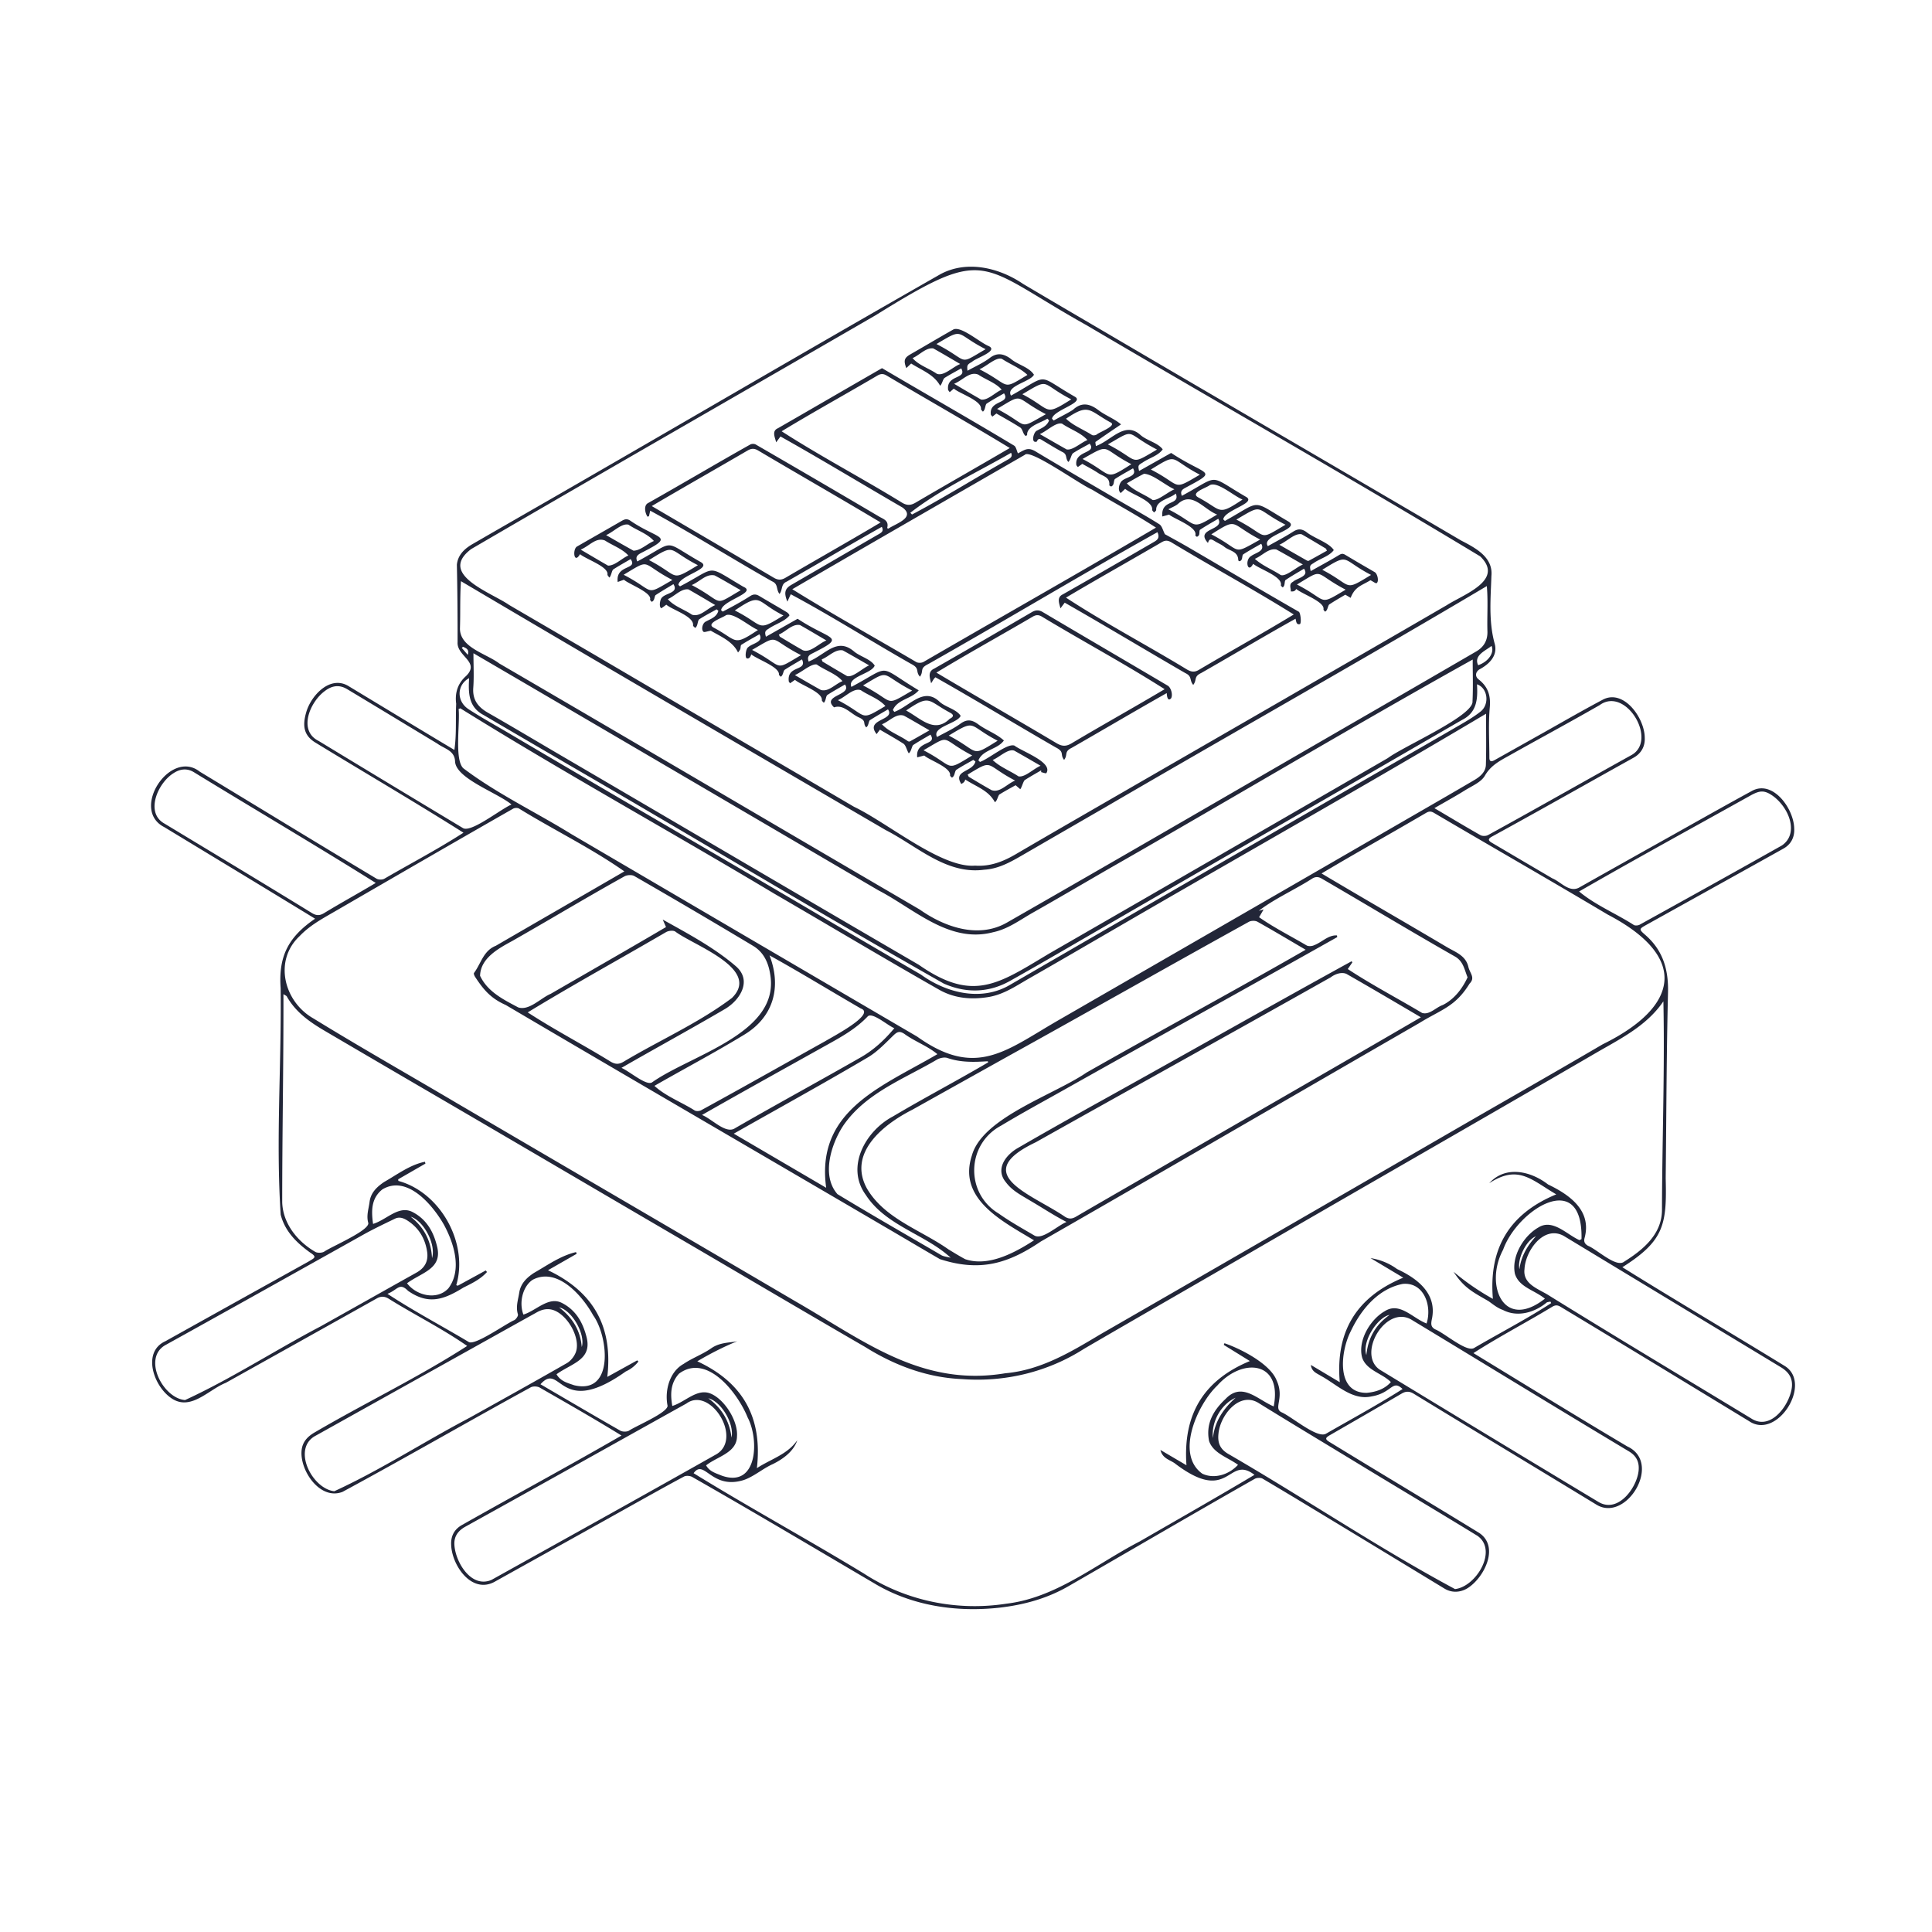 <svg xmlns="http://www.w3.org/2000/svg" width="550" height="550" fill="none" viewBox="0 0 550 550">
    <path fill="#222638" fill-rule="evenodd" d="M430.376 391.87c-3.627-2.217-7.264-4.44-10.919-6.666 4.269-2.742 8.636-5.227 13.01-7.715l.003-.002c3.152-1.794 6.308-3.589 9.431-5.483.897-.53 1.534-.497 2.383.026 15.122 9.108 30.202 18.282 45.284 27.458l.01.005 3.494 2.126 4.893 2.976c7.941 5.366 18.043-10.643 10.205-15.675-6.649-4.084-13.318-8.103-19.986-12.122l-.002-.001c-8.795-5.3-17.587-10.598-26.329-16.044 11.854-7.5 12.677-12.066 12.336-25.28a5321 5321 0 0 0 .144-15.473v-.007c.104-12.491.209-24.983.516-37.471.159-6.548-1.46-11.999-6.444-16.346-1.89-1.645-1.846-1.705.37-2.939l11.256-6.256.152-.085c9.173-5.097 18.345-10.194 27.506-15.307 2.208-1.234 3.227-3.276 3.083-5.759-.111-5.703-6.178-14.026-12.144-10.61-6.025 3.275-12.005 6.634-17.986 9.993a3864.32 3864.32 0 0 1-5.63 3.159 9353.58 9353.58 0 0 0-25.581 14.363c-1.915.935-3.609-.224-5.275-1.362-.758-.518-1.509-1.032-2.273-1.343a9567.876 9567.876 0 0 1-17.21-10.128c-1.085-.641-1.078-1.104-.003-1.712 8.626-4.718 17.207-9.526 25.787-14.334 4.862-2.724 9.724-5.448 14.594-8.156 2.22-1.241 3.302-3.264 3.172-5.721-.059-5.711-6.144-14.078-12.11-10.706-4.182 2.217-8.304 4.549-12.425 6.882l-.009.005c-1.581.895-3.162 1.789-4.746 2.677-2.257 1.265-4.513 2.532-6.769 3.799l-6.757 3.791c-.804.448-1.412.437-1.412-.708-.001-1.401-.028-2.804-.055-4.208-.066-3.391-.131-6.783.17-10.141.308-3.405-.533-5.884-3.15-7.933-1.067-.834-.982-2.002.097-2.817 2.935-1.541 5.443-4.013 4.413-7.508-1.466-5.416-1.236-10.889-1.006-16.359.039-.933.079-1.866.109-2.799.518-5.335-4.523-7.952-8.515-10.025l-.119-.062c-16.143-9.474-32.305-18.918-48.466-28.363l-.005-.002-.004-.003-.018-.01c-18.213-10.644-36.426-21.287-54.615-31.973l-4.118-2.414a3700.466 3700.466 0 0 1-17.456-10.275c-6.8-4.624-16.013-6.844-23.561-2.757-23.135 13.193-46.186 26.549-69.236 39.905a22693.045 22693.045 0 0 1-34.387 19.898c-4.575 2.643-9.156 5.275-13.737 7.907-5.273 3.03-10.547 6.06-15.812 9.106-2.283 1.319-4.177 3.072-4.462 5.881.159 7.326.215 14.701.204 22.042-.113 1.676.989 2.923 2.026 4.096 1.473 1.667 2.815 3.185.353 5.575-2.338 2.072-3.187 4.792-2.779 7.868-.071 1.567-.075 3.114-.08 4.655v.001c-.009 2.824-.017 5.627-.432 8.488-7.237-4.323-14.277-8.583-21.371-12.875l-.005-.003-.004-.003-.017-.01-.012-.007c-2.916-1.764-5.841-3.534-8.792-5.316-5.27-3.124-10.702 2.831-12.007 7.593-1.078 3.788-.674 6.53 2.702 8.568 5.047 3.081 10.1 6.118 15.148 9.153l.005.003c9.009 5.415 18.005 10.823 26.94 16.458-4.937 3.18-10.012 6.03-15.101 8.886l-.001.001a583.187 583.187 0 0 0-7.44 4.224c-.571.318-1.638.303-2.205-.023-10.904-6.529-21.769-13.129-32.633-19.73-5.89-3.578-11.78-7.156-17.676-10.723-8.37-6.637-19.977 10.802-10.09 15.794 4.517 2.742 9.02 5.471 13.519 8.198l.003.001.005.003.005.004A9668.54 9668.54 0 0 1 89.7 261.536c-7.571 5.17-10.465 10.651-9.806 19.796.103 8.283-.08 16.595-.264 24.909-.292 13.217-.584 26.437.275 39.552 1.212 4.721 4.488 7.953 8.279 10.71 1.976 1.253 1.515 1.526.122 2.35-.172.101-.358.211-.556.333l-6.848 3.807-.008.005-.006.003a28852.578 28852.578 0 0 0-33.8 18.812c-6.937 3.12-3.187 13.507 2.308 16.609 3.702 2.045 7.18-.181 10.556-2.342 1.45-.928 2.882-1.844 4.304-2.405l9.194-5.134.082-.046.02-.011c11.248-6.28 22.496-12.561 33.731-18.859 1.138-.638 2.149-.634 3.298.048 2.955 1.848 5.995 3.581 9.035 5.315h.001c4.555 2.598 9.11 5.195 13.376 8.177-8.341 5.369-17.14 10.134-25.938 14.898h-.001c-5.793 3.137-11.586 6.273-17.247 9.582-2.186 1.216-3.776 2.798-3.965 5.447-.411 5.737 5.358 14.093 11.684 11.603 9.824-5.312 19.565-10.78 29.306-16.247l.003-.002c8.068-4.528 16.135-9.057 24.25-13.497.656-.363 1.882-.318 2.549.06l1.613.924.215.124.106.061c7.209 4.133 14.188 8.134 21.36 12.55-8.898 5.14-17.871 10.119-26.846 15.099l-.002.001h-.001l-.001.001c-6.196 3.437-12.393 6.876-18.567 10.368-2.242 1.256-3.228 3.235-3.068 5.766.263 5.789 5.751 13.786 12.188 10.495 4.694-2.618 9.392-5.231 14.09-7.844a8343.857 8343.857 0 0 0 25.476-14.209l1.49-.832h.001l.001-.001h.001c4.33-2.418 8.659-4.834 13.029-7.167.582-.308 1.598-.234 2.231.055 13.332 7.592 26.567 15.395 39.795 23.193a9436.72 9436.72 0 0 0 12.17 7.168c10.688 6.418 23.387 8.267 35.657 6.904 6.866-.793 13.403-2.568 19.418-6.004 6.177-3.557 12.345-7.13 18.514-10.704l.036-.021h.001l.002-.001.001-.001c11.533-6.681 23.066-13.362 34.656-19.941.582-.33 1.675-.378 2.231-.052 5.911 3.483 11.782 7.038 17.653 10.594h.001v.001h.001l1.305.791.91.55a28192.707 28192.707 0 0 1 31.895 19.351c2.52 1.531 5.221.931 7.067-.429 4.476-3.184 8.526-11.559 2.864-15.387-7.474-4.587-14.978-9.125-22.483-13.664l-.008-.005a4422.622 4422.622 0 0 1-20.143-12.23c-1.301-.793-1.256-1.174.096-1.953l2.696-1.555.012-.007c5.924-3.418 11.848-6.835 17.751-10.288 1.216-.712 2.228-.667 3.417.059 9.712 5.931 19.447 11.828 29.182 17.725l.009.005.009.006.02.012.02.012.002.001c7.621 4.617 15.242 9.233 22.853 13.867 8.475 5.025 18.755-11.988 8.712-16.624-11.067-6.562-21.927-13.199-32.864-19.883zm11.127-21.08-.028-.055c-.034-.068-.068-.136-.104-.203-.124.034-.26.057-.395.079-.293.047-.585.095-.765.262-3.483 2.869-8.356 4.169-12.38 2.035-1.216-.404-2.315-1.211-3.394-2.003-.217-.159-.433-.318-.649-.473-.413-.24-.808-.467-1.189-.686-3.767-2.167-6.086-3.5-8.798-7.7a69.91 69.91 0 0 0 11.195 7.716c-1.219-14.43 4.695-24.232 18.036-29.75a95.625 95.625 0 0 1-3.167-1.964c-5.282-3.374-8.955-5.72-15.907-1.219 4.647-5.129 11.836-3.443 16.739.359 6.207 2.972 12.555 7.505 10.376 15.32-.256 1.093.17 1.641.982 2.134.821.323 1.94 1.088 3.157 1.921 2.602 1.78 5.652 3.867 7.189 2.582 5.299-3.321 10.636-7.704 10.728-14.549.016-7.594.139-15.184.262-22.772v-.005c.198-12.256.396-24.508.142-36.766-4.179 6.145-10.373 9.667-16.629 13.224-.727.414-1.455.828-2.181 1.247-18.018 10.483-36.08 20.89-54.143 31.298l-.008.005-.019.01-.005.003c-14.068 8.106-28.137 16.212-42.185 24.354-7.837 4.557-15.691 9.086-23.545 13.615l-.006.003-.013.008c-8.739 5.039-17.479 10.078-26.196 15.157-10.276 6.588-22.519 9.553-34.678 8.623-9.92-.389-19.229-3.88-27.596-9.12-11.406-6.603-22.772-13.273-34.139-19.942l-.001-.001-.001-.001h-.001c-4.981-2.923-9.963-5.846-14.948-8.764-11.442-6.681-22.874-13.379-34.306-20.077l-.008-.005-.013-.008-.01-.006-.01-.006c-15.123-8.86-30.246-17.721-45.392-26.542-8.316-4.858-16.628-9.724-24.936-14.6-4.313-2.531-8.382-5.344-10.913-9.861-.072-.13-.223-.215-.456-.347a7.968 7.968 0 0 1-.508-.305c.028 10.463-.071 20.819-.17 31.173v.001c-.089 9.341-.178 18.68-.174 28.095.189 6.01 4.317 11.128 9.36 14.067.62.389 1.853.355 2.531 0 .65-.448 2.026-1.149 3.64-1.971 3.875-1.974 9.122-4.647 8.978-6.193-.46-1.561-.181-3.027.099-4.5.099-.52.198-1.04.264-1.566.341-2.691 2.224-4.34 4.125-5.626a92.18 92.18 0 0 0 2.622-1.572c2.855-1.755 5.796-3.562 9.014-4.194l.068.261.001.002v.001l.068.259-3.882 2.236-1.896 1.093-1.986 1.144.024.227.014.123.011.105c11.999 3.247 20.044 17.758 16.486 29.687l.456.141 3.938-2.151.011-.006.012-.007.012-.006.011-.006.011-.006 3.95-2.158.174.226c.059.075.117.15.174.226-1.763 1.976-4.162 3.165-6.495 4.322l-.208.103c-5.574 3.443-9.924 5.006-15.768.93-1.699-1.722-2.449-1.21-3.702-.354-.57.389-1.245.849-2.16 1.203 4.816 3.167 9.784 6.006 14.76 8.849 2.819 1.611 5.642 3.224 8.441 4.899 1.338.607 5.653-2.005 9.088-4.083l.001-.001c1.616-.978 3.038-1.839 3.862-2.19.501-.293 1.116-1.212.99-1.627-.516-1.67-.199-3.238.121-4.818.094-.463.187-.928.261-1.396.411-2.646 2.23-4.302 4.172-5.577.82-.469 1.639-.964 2.463-1.461 3.025-1.826 6.116-3.692 9.533-4.476.059.163.114.326.174.489a4510.14 4510.14 0 0 1-3.365 1.928l-.164.094-.042.024-4.593 2.631c12.996 6.166 18.536 16.112 16.883 30.361 1.811-.999 3.609-1.993 5.403-2.984l.049-.027 1.509-.834 1.559-.861c.115.111.226.222.341.329a9.425 9.425 0 0 1-3.606 2.835c-11.68 8.313-15.93 5.32-18.833 3.275-1.839-1.295-3.138-2.21-5.443.368 1.936 1.129 3.87 2.26 5.805 3.391l.038.022.006.004c5.609 3.28 11.217 6.559 16.859 9.779.63.36 1.787.378 2.431.045.615-.417 1.832-1.035 3.242-1.75 3.326-1.686 7.723-3.916 7.801-5.339-.881-4.381.567-9.728 4.544-11.937 1.213-.825 2.533-1.496 3.853-2.167 1.381-.702 2.763-1.404 4.021-2.283 1.827-1.276 3.801-1.518 5.619-1.742a26.202 26.202 0 0 0 1.782-.259c-3.628 1.452-7.89 3.62-11.355 5.699 13.093 6.085 18.592 16.094 16.961 30.417 1.234-.81 2.54-1.489 3.84-2.165 2.86-1.488 5.692-2.96 7.659-5.773-1.026 3.146-4.058 5.358-6.974 6.789-1.255.558-2.449 1.315-3.642 2.072-1.522.966-3.044 1.932-4.692 2.482-5.016 1.531-7.876-.457-9.938-1.89-1.715-1.193-2.878-2.001-4.27-.078 8.426 5.193 17.005 10.15 25.584 15.108l.001.001h.001l.001.001h.001l.002.001.001.001c7.681 4.438 15.362 8.877 22.935 13.485 11.948 7.779 26.459 10.725 40.526 8.55 10.157-1.201 18.864-6.475 27.524-11.721 3.477-2.105 6.945-4.206 10.497-6.037 3.001-1.735 5.988-3.453 8.968-5.167l.019-.011.002-.001c7.878-4.53 15.704-9.031 23.606-13.739-3.151-2.436-4.883-1.382-6.928-.138-2.926 1.78-6.493 3.951-15.777-3.156-.366-.258-.773-.474-1.187-.693-1.202-.637-2.453-1.3-2.878-3.098l2.503 1.47 1.718 1.01 3.19 1.874c-1.022-14.352 4.759-24.161 18.051-29.664l-2.719-1.682a5824.59 5824.59 0 0 0-4.718-2.917l.028-.069.07-.171.098-.238c4.647 1.571 13.103 5.907 14.878 10.635 1.191 2.625.853 4.655.602 6.158-.226 1.356-.38 2.284.721 2.836.945.402 2.34 1.334 3.882 2.364 3.226 2.154 7.091 4.735 8.803 3.78 2.037-1.174 4.079-2.33 6.119-3.485l.003-.001.003-.002.002-.002c5.283-2.99 10.555-5.975 15.696-9.243-1.634-1.581-2.372-1.058-3.704-.115-1.074.761-2.536 1.796-5.168 2.22-4.081.893-7.534-1.426-10.875-3.669-1.164-.782-2.314-1.554-3.473-2.178-.21-.135-.434-.259-.66-.385-.995-.555-2.042-1.138-2.223-2.732l1.323.789 1.474.881 1.511.902 3.922 2.342c-1.241-14.363 4.677-24.21 18.069-29.761l-9.052-5.413-.268-.16c2.743.445 5.311 1.467 7.553 3.116 5.951 2.765 11.55 7.13 9.875 14.464-.211 1.167-.274 2.001.949 2.694.909.354 2.236 1.235 3.677 2.191 2.737 1.815 5.884 3.903 7.355 3.175 2.58-1.512 5.194-2.977 7.808-4.441l.001-.001.001-.001c4.803-2.691 9.608-5.383 14.213-8.375l-.004-.011zM159.492 236.988c6.253 3.52 12.509 7.042 18.251 11.079a10635.64 10635.64 0 0 1-17.991 10.409l-.008.005-.016.009-.023.014a9673.073 9673.073 0 0 0-18.566 10.744c-2.434.96-3.515 3.002-4.594 5.044-.492.93-.983 1.859-1.602 2.686-.152.2.122.849.352 1.182 2.516 3.839 4.572 6.107 8.678 7.942 22.146 13.049 44.344 26.01 66.543 38.971 13.815 8.066 27.629 16.131 41.431 24.218 2.391 1.39 4.779 2.798 7.167 4.204l.003.002.002.001.003.002c2.823 1.663 5.645 3.326 8.47 4.959 11.195 3.587 19.14 1.46 28.712-5.028 23.188-13.291 46.324-26.676 69.459-40.06l.003-.002.003-.002.004-.002.002-.001c12.739-7.37 25.477-14.739 38.224-22.093 1.546-.958 2.956-1.725 4.264-2.436 3.981-2.164 7.021-3.817 10.092-8.818 1.206-1.204.749-2.179.229-3.287-.212-.452-.434-.925-.559-1.445-.603-2.69-2.688-3.805-4.749-4.907a34.779 34.779 0 0 1-1.321-.73 2925.967 2925.967 0 0 0-16.544-9.71l-.007-.004c-6.387-3.73-12.774-7.459-19.183-11.279 5.765-3.437 11.471-6.708 17.188-9.986h.001v-.001h.001l.001-.001a1562.38 1562.38 0 0 0 12.57-7.258c.826-.482 1.415-.489 2.238-.004 6.742 3.967 13.504 7.901 20.265 11.835 9.755 5.675 19.511 11.35 29.206 17.125 23.035 12.037 20.452 26.163-1.445 36.928-9.339 5.465-18.719 10.858-28.1 16.251l-.003.002-.003.002-.003.001a5944.716 5944.716 0 0 0-20.165 11.629l-6.98 4.035-4.322 2.497c-27.79 16.064-55.582 32.128-83.405 48.135l-.073.043c-8.418 5.045-16.987 10.18-26.994 11.048-20.234 3.367-35.07-5.618-50.922-15.219-2.888-1.749-5.809-3.518-8.802-5.237-18.645-10.949-37.312-21.863-55.979-32.777a44166.89 44166.89 0 0 1-40.514-23.705c-4.73-2.799-9.479-5.565-14.228-8.331l-.003-.002-.005-.003h-.001l-.002-.001c-8.874-5.169-17.748-10.338-26.49-15.717-8.41-4.739-11.44-16.483-3.933-23.479 2.605-2.744 5.817-4.59 9.03-6.436.38-.218.76-.437 1.139-.657l2.311-1.338c16.076-9.312 32.155-18.625 48.29-27.829.43-.245 1.245-.271 1.668-.026 3.823 2.356 7.779 4.582 11.735 6.809Zm118.057 9.436c4.373.312 8.071-1.171 11.647-3.264 7.595-4.448 15.219-8.849 22.843-13.25l.006-.003 5.055-2.919a89362.63 89362.63 0 0 1 29.969-17.282l.064-.037.041-.024a57783.27 57783.27 0 0 0 41.372-23.864l.021-.012.008-.005.002-.001.002-.001c7.79-4.5 15.579-9 23.358-13.522.835-.537 1.893-1.107 3.029-1.718 5.261-2.832 12.194-6.564 6.413-12.138-23.387-14.129-47.026-27.877-70.665-41.624-13.832-8.044-27.663-16.088-41.444-24.208-5.021-2.803-9.142-5.299-12.657-7.428-18.243-11.05-20.204-12.239-47.372 4.638-14.186 8.21-28.388 16.396-42.589 24.583-24.193 13.945-48.385 27.89-72.506 41.957-7.666 5.773.52 10.197 6.708 13.542h.001c1.58.854 3.03 1.637 4.052 2.355 4.201 2.456 8.406 4.907 12.61 7.357l.006.003h.001v.001c4.464 2.601 8.927 5.202 13.386 7.81 14.024 8.246 28.066 16.461 42.108 24.676a33361.51 33361.51 0 0 1 30.113 17.632c3.031 1.44 6.676 3.754 10.543 6.21 8.199 5.206 17.4 11.049 23.879 10.54zm79.057-4.621c22.208-12.758 44.411-25.514 66.441-38.622 0 1.425.007 2.835.015 4.232v.049c.019 3.467.038 6.862-.06 10.251-.059 2.071-1.656 3.39-3.302 4.358-5.371 3.155-10.766 6.266-16.16 9.377l-.003.002-.003.002-.003.002a5097.578 5097.578 0 0 0-6.424 3.709c-22.754 13.173-45.533 26.303-68.312 39.433l-.013.007-.012.007-.012.007-.018.01-.018.011-.018.01a87150.95 87150.95 0 0 0-26.571 15.319 258.704 258.704 0 0 0-5.814 3.433c-12.081 7.275-20.395 12.282-35.238 1.692-32.832-19.2-65.654-38.425-98.464-57.661-3.608-2.232-7.315-4.324-11.024-6.417-6.764-3.817-13.534-7.636-19.711-12.316-1.737-1.694-1.524-6.994-1.344-11.482v-.001c.086-2.139.164-4.093.021-5.385l.089-.033.063-.023.237-.088.104-.038c17.445 10.857 35.245 21.169 53.046 31.481l.001.001c12.124 7.024 24.248 14.047 36.26 21.243a4206.764 4206.764 0 0 1 17.176 10.053l.007.004.002.002.002.001c9.957 5.849 19.913 11.698 29.953 17.4 4.269 2.375 8.931 2.783 13.771 2.023 3.708-.582 6.796-2.417 9.884-4.252h.001v-.001a126.38 126.38 0 0 1 2.066-1.209c5.12-2.914 10.216-5.873 15.313-8.833l.002-.002h.001c2.656-1.543 5.311-3.085 7.97-4.621 13.344-7.764 26.722-15.45 40.099-23.135m-225.384-76.352c-.185 2.685-.197 5.413-.209 8.14a188.237 188.237 0 0 1-.073 5.375c.021 3.853 3.817 5.822 7.322 7.64 1.43.742 2.812 1.459 3.87 2.269 21.695 12.643 43.357 25.342 65.02 38.041l.008.004.001.001.004.003.002.001.002.001.002.001a34327.98 34327.98 0 0 0 54.651 31.993c7.019 4.962 16.583 8.331 24.658 3.817 24.441-13.98 48.817-28.092 73.191-42.204 11.735-6.794 23.47-13.588 35.212-20.367l4.114-2.383c7.088-4.108 14.176-8.215 21.259-12.332 2.12-1.231 3.209-3.057 3.187-5.555-.058-1.746-.035-3.494-.012-5.242.035-2.609.069-5.217-.166-7.813-21.346 12.676-42.855 25.039-64.366 37.403l-.002.001c-14.667 8.43-29.335 16.861-43.953 25.393l-8.311 4.803-.046.027c-5.065 2.927-10.132 5.854-15.193 8.788l-.123.071c-3.471 2.011-6.926 4.012-11.102 4.265-7.933 1.063-14.529-3.081-21.042-7.173-2.337-1.468-4.663-2.929-7.036-4.141l-9.758-5.695-.342-.199-.002-.002h-.001c-36.977-21.579-73.898-43.126-110.77-64.935zm3.593 23.758v.001c.038 2.284.074 4.427-.084 6.557-.259 3.48 1.371 5.533 4.21 7.152 4.71 2.694 9.385 5.448 14.058 8.202l.007.004.007.004.007.005c1.846 1.087 3.691 2.175 5.539 3.258 12.073 7.062 24.14 14.133 36.208 21.205l.023.013.004.002.003.002.003.002c22.239 13.032 44.48 26.065 66.756 39.035 14.724 10.295 21.962 5.935 34.985-1.91l.005-.003c.692-.417 1.4-.843 2.126-1.278a65591.353 65591.353 0 0 0 96.43-55.656c1.423-1.074 4.456-2.7 7.906-4.549 7.287-3.905 16.431-8.806 16.185-11.608.133-2.737.106-5.479.079-8.296-.012-1.184-.024-2.38-.024-3.595-20.887 11.636-41.583 23.669-62.281 35.702l-.003.001c-13.735 7.985-27.47 15.97-41.261 23.84-2.22 1.284-4.438 2.573-6.655 3.862l-.003.002-.002.001-.002.001c-5 2.907-9.999 5.813-15.035 8.659-.868.492-1.722 1.014-2.578 1.537-2.731 1.669-5.469 3.343-8.683 4.015-9.428 2.497-17.408-2.548-25.19-7.466-2.507-1.585-4.994-3.157-7.502-4.459-13.539-7.926-27.047-15.84-40.548-23.751-24.882-14.578-49.74-29.143-74.725-43.734 0 1.118.018 2.195.035 3.242zm159.54 163.881c-.723-.438-1.474-.883-2.24-1.337-8.611-5.101-19.233-11.394-15.425-22.858 2.136-7.574 12.776-12.981 22.153-17.747 3.974-2.019 7.721-3.924 10.498-5.829 9.448-5.369 18.912-10.622 28.376-15.875l.002-.001.002-.001.002-.001.001-.001h.001l.001-.001c11.334-6.291 22.667-12.58 33.967-19.068-1.374-.802-2.731-1.602-4.082-2.397l-.003-.002c-3.197-1.884-6.36-3.747-9.634-5.576-.63-.352-1.786-.333-2.431.015-11.536 6.388-23.038 12.836-34.541 19.284l-.003.002-.002.001-.003.002c-11.289 6.328-22.579 12.657-33.899 18.928a43275.368 43275.368 0 0 0-27.378 15.29c-8.096 4.094-18.517 12.243-12.914 22.427 3.484 5.971 9.493 9.321 15.46 12.648 2.665 1.486 5.322 2.968 7.742 4.676l.528.321c1.399.851 2.799 1.703 4.241 2.473 6.574 2.223 14.015-1.764 19.588-5.37zm110.133-63.49-1.41-.83-.001-.001c-6.603-3.885-13.129-7.726-19.782-11.528-1.423-.611-3.227.045-4.465.978-15.619 8.802-31.278 17.532-46.937 26.262-12.349 6.885-24.698 13.77-37.027 20.69-15.563 7.409-6.592 12.517 2.346 17.607 2.099 1.195 4.196 2.389 5.973 3.612 1.116.693 2.016.622 3.106-.015 4.681-2.736 9.377-5.443 14.073-8.15l4.27-2.463a18310.319 18310.319 0 0 1 31.249-18.042l.066-.038.011-.007c16.165-9.319 32.314-18.63 48.528-28.075m-7.313-5.666.002.001c2.567 1.46 5.132 2.92 7.66 4.427 1.37.424 2.635-.383 3.874-1.175.665-.425 1.322-.844 1.984-1.067 3.302-1.619 5.659-4.758 7.093-7.897-.197-.473-.365-.958-.533-1.443-.6-1.735-1.195-3.456-3.121-4.516-7.769-4.42-15.469-8.967-23.169-13.513a2618.14 2618.14 0 0 0-14.64-8.602c-.915-.541-1.734-.645-2.713-.071-2.016 1.301-4.152 2.482-6.287 3.662v.001h-.001c-3.121 1.726-6.241 3.451-8.983 5.546l.26-.072 1.126-.313-.895 1.535-.394.677c2.899 2.035 6.03 3.788 9.151 5.536 1.47.823 2.938 1.645 4.378 2.494.534.297 1.497.237 2.083-.037.823-.303 1.591-.784 2.357-1.265 1.316-.825 2.626-1.647 4.202-1.551l.035.244.035.245c-13.209 7.436-26.452 14.814-39.694 22.193l-.002.001-.001.001-.001.001c-12.713 7.083-25.426 14.167-38.111 21.302-1.509.848-3.022 1.691-4.534 2.534-4.487 2.5-8.974 5-13.372 7.649-9.872 5.284-10.242 19.255-.663 25.006 2.598 1.852 5.369 3.464 8.136 5.075.687.399 1.374.799 2.059 1.202 1.519.854 3.895-.687 6.124-2.133v-.001c1.071-.694 2.107-1.367 2.999-1.742-2.358-1.208-4.522-2.535-6.707-3.875a184.11 184.11 0 0 0-3.732-2.247c-.368-.223-.738-.441-1.109-.66-2.1-1.238-4.2-2.475-5.702-4.513-3.068-3.661-.193-7.596 3.131-9.609 6.997-4.061 14.049-8.022 21.104-11.976 10.854-6.011 21.678-12.076 32.501-18.142l.005-.003c13.867-7.771 27.733-15.542 41.664-23.196.07.107.145.218.215.326a475.836 475.836 0 0 0-1.304 1.89v.007c4.359 2.87 8.926 5.468 13.49 8.064m-206.479-21.018.004.002c6.522 3.624 13.076 7.267 18.75 12.115 4.758 4.094 1.245 9.59-2.917 12.125-5.642 3.308-11.237 6.453-16.855 9.611l-.003.001-.001.001c-4.228 2.377-8.47 4.761-12.757 7.229.789.342 1.837 1.03 2.944 1.757h.001c2.196 1.443 4.628 3.04 5.734 2.39 2.94-2.093 6.894-4.058 11.061-6.128 11.541-5.735 24.725-12.286 22.602-24.652-.504-3.261-1.813-6.233-4.785-8.049a2192.566 2192.566 0 0 0-33.918-19.933c-.689-.392-1.956-.318-2.705.049-6.277 3.49-12.489 7.112-18.701 10.734l-.001.001a1484.312 1484.312 0 0 1-13.26 7.671l-.182.099c-3.845 2.097-8.921 4.864-9.038 9.847 2.027 4.345 6.271 6.581 10.353 8.732l.516.273c2.104.676 4.295-.791 6.359-2.174.989-.662 1.95-1.306 2.857-1.684 3.101-1.792 6.201-3.578 9.299-5.363l.002-.001.001-.001h.001c7.857-4.528 15.706-9.05 23.545-13.653a147.91 147.91 0 0 1-.423-.958l-.007-.014-.006-.015-.505-1.143-.004-.004zm-61.342 176.802c.263 5.01 4.84 12.562 10.595 10.028 4.182-2.329 8.364-4.656 12.547-6.983l.004-.003.005-.002.03-.017.003-.002c17.176-9.556 34.352-19.113 51.464-28.779 7.482-4.551-1.797-19.374-8.593-14.408-8.345 4.642-16.685 9.299-25.025 13.956l-.002.001-.002.001-.003.002-.016.009a12202.036 12202.036 0 0 1-37.89 21.098c-1.968 1.097-3.246 2.672-3.117 5.099m-10.646-27.768.001-.001h.001v-.001c4.961-2.844 9.92-5.688 14.962-8.335l1.691-.942 1.591-.886c8.16-4.543 16.318-9.085 24.421-13.728 1.086-.623 2.076-1.875 2.531-3.058 1.179-3.068-.9-8.126-4.131-10.75-2.235-1.816-4.44-2.053-6.923-.674-5.836 3.244-11.669 6.498-17.5 9.752l-5.709 3.184-19.848 11.078-.057.032-.378.21-.236.132-.151.085-19.036 10.624c-6.986 3.583-1.138 15.141 5.228 15.849 8.057-3.691 15.8-8.131 23.543-12.571m-66.017-13.388c8.014-3.69 15.718-8.108 23.423-12.527 5.007-2.871 10.013-5.742 15.105-8.414 4.412-2.464 8.817-4.941 13.223-7.417l.013-.007.017-.01.023-.013c4.684-2.632 9.367-5.264 14.057-7.883 2.376-1.327 3.447-3.257 3.046-5.944-.533-3.565-2.193-6.511-5.165-8.583-1.153-.804-2.509-1.552-4.006-.822l-1.178.57-.028.014c-2.54 1.229-5.084 2.46-7.551 3.826l-7.848 4.39-.217.122c-16.092 9.004-32.187 18.01-48.317 26.945-6.915 3.602-.967 15.246 5.403 15.761v-.008Zm381.295-37.22c-.382 3.427 2.421 4.938 5.067 6.364l.001.001c.744.401 1.476.796 2.121 1.225 13.256 8.22 26.607 16.283 39.959 24.347a9288.521 9288.521 0 0 1 17.646 10.675c5.003 2.968 9.631-2.846 10.925-7.196 1.059-3.358.222-5.689-2.572-7.441-6.067-3.675-12.137-7.344-18.207-11.013l-.072-.043-.071-.043c-6.07-3.67-12.14-7.339-18.207-11.013a38873.7 38873.7 0 0 1-25.377-15.349c-5.729-3.198-10.987 4.269-11.209 9.483zm-19.763 91.035c5.985-.678 12.255-10.991 6.4-15.146-6.392-3.917-12.815-7.785-19.238-11.654l-.004-.002-.004-.002-.004-.003-.007-.004c-4.399-2.65-8.798-5.299-13.186-7.964-3.771-2.301-7.55-4.59-11.329-6.878l-.003-.002-.003-.002-.003-.002c-6.112-3.701-12.223-7.402-18.301-11.159-5.54-3.72-11.113 3.198-11.654 8.471-.323 2.709.441 4.462 2.698 5.822 8.847 5.118 17.565 10.505 26.284 15.892l.002.001c12.655 7.819 25.309 15.637 38.352 22.632m52.292-34.374c.055-2.176-.956-3.732-2.776-4.818-13.184-7.901-26.321-15.883-39.457-23.866h-.001l-.002-.001-.001-.001-.008-.005-.007-.004-.007-.004c-7.494-4.554-14.988-9.108-22.491-13.647-7.301-4.209-15.512 9.735-9.016 14.234 20.726 12.592 41.467 25.165 62.256 37.65 5.907 3.598 11.513-4.814 11.51-9.538M163.609 296.219c3.409 1.954 6.82 3.908 10.169 5.976 1.323.79 2.305.875 3.662.104 3.628-2.172 7.369-4.188 11.112-6.205h.001c6.817-3.673 13.641-7.35 19.803-11.986 6.52-6.4-3.522-11.839-10.846-15.804-2.179-1.18-4.117-2.23-5.307-3.136-.626-.359-1.845-.215-2.538.156a1799.745 1799.745 0 0 1-14.206 8.163c-8.453 4.823-16.9 9.643-25.227 14.719h-.003c4.36 2.846 8.869 5.429 13.38 8.013Zm-56.648-44.866c-10.481-6.576-21.066-12.956-31.655-19.338l-.004-.003c-6.725-4.053-13.452-8.107-20.155-12.213-1.841-1.108-3.79-.952-5.647.245-4.399 2.645-8.13 10.854-3.087 14.166l7.417 4.48.004.003c11.67 7.047 23.342 14.094 34.958 21.228 1.26.774 2.253.778 3.502 0 2.661-1.615 5.23-3.091 7.83-4.583 2.231-1.282 4.485-2.576 6.837-3.981zm342.581 2.435c2.845 2.392 6.217 4.235 9.586 6.076 2.037 1.113 4.072 2.225 5.99 3.459.415.237 1.208.159 1.66-.082 13.522-7.471 27.029-14.971 40.488-22.553 4.762-3.246 2.294-10.28-2.197-13.83-2.65-2.008-3.973-1.841-6.37-.596-4.482 2.498-8.968 4.986-13.454 7.474l-.002.001c-11.935 6.618-23.867 13.236-35.704 20.047zm-41.2-23.724c1.387.815 2.749 1.624 4.102 2.427 2.983 1.772 5.925 3.519 8.994 5.255.556.311 1.579.3 2.15-.004 7.929-4.346 15.817-8.773 23.704-13.2 5.725-3.213 11.45-6.426 17.192-9.609 7.508-4.246-1.671-19.607-9.083-14.207-5.048 2.9-10.144 5.713-15.241 8.526v.001h-.001l-.001.001a1458.742 1458.742 0 0 0-10.385 5.768l-.661.368c-2.439 1.356-4.818 2.678-6.395 5.428-.815 1.42-2.51 2.371-4.162 3.297-.534.3-1.063.596-1.556.905-1.879 1.174-3.807 2.273-5.899 3.465-.887.505-1.803 1.027-2.758 1.579m-262.731-1.034c-1.294-1.1-3.493-2.289-5.855-3.567-4.729-2.558-10.113-5.471-10.209-8.729-.108-2.292-1.684-3.136-3.318-4.011-.601-.321-1.209-.647-1.755-1.051l-7.345-4.439-.011-.007-.011-.006c-6.089-3.682-12.179-7.365-18.277-11.03-2.164-1.301-4.224-1.078-6.296.485-4.294 3.098-7.756 11.303-1.849 14.238a9534.012 9534.012 0 0 0 41.141 24.843c1.6.881 5.854-1.851 9.433-4.149 1.736-1.115 3.314-2.128 4.352-2.577m40.689 80.088c2.087 1.919 4.652 3.272 7.215 4.623 1.45.765 2.9 1.529 4.262 2.395.463.256 1.323.2 1.808-.063 8.121-4.439 16.197-8.961 24.273-13.484h.001l.001-.001h.001c3.708-2.077 7.416-4.153 11.128-6.222.223-.14.661-.389 1.24-.716v-.001c3.61-2.044 12.673-7.178 8.825-8.554a1145.78 1145.78 0 0 1-9.456-5.553h-.001l-.004-.002c-5.479-3.241-10.958-6.481-16.527-9.565 3.446 8.927 1.208 17.443-7.093 22.516-5.357 3.265-10.8 6.295-16.26 9.335l-.001.001h-.001c-3.134 1.745-6.274 3.493-9.407 5.291zm74.124-5.406c-14.054 7.73-27.853 15.318-25.228 34.425l-22.388-13.112-.549-.322-3.365-1.971c3.861-2.189 7.687-4.338 11.492-6.476l.002-.001.004-.002c8.942-5.025 17.775-9.987 26.708-15.258 2.242-1.33 4.175-3.229 6.08-5.101.367-.362.734-.722 1.101-1.077 1.086-1.048 1.749-1.437 3.191-.478 1.361.99 2.821 1.775 4.277 2.558 1.766.95 3.528 1.897 5.106 3.205-2.111 1.235-4.274 2.424-6.431 3.61m20.89-1.287-.059-.152v-.001l-.059-.151c-3.902.245-7.719.378-11.51-.941-.838-.267-2.053-.015-2.872.419-2.23 1.318-4.548 2.545-6.873 3.777-7.456 3.948-14.979 7.932-19.86 15.037-3.502 5.303-6.311 14.296-1.671 19.54 6.966 4.231 14.019 8.328 21.072 12.424l.002.001c2.817 1.637 5.634 3.273 8.445 4.918.534.307 1.174.433 1.815.559.302.059.603.118.894.197-2.95-2.73-6.565-4.743-10.197-6.767-5.274-2.937-10.585-5.894-13.953-11.095-5.862-7.993-.063-18.254 7.689-22.345 4.658-2.77 9.395-5.405 14.131-8.039h.001l.001-.001c4.355-2.422 8.71-4.845 13.004-7.372zm-26.714-9.716c-.59-.228-1.452-.796-2.392-1.415-1.946-1.283-4.232-2.789-5.157-1.972-3.349 3.545-7.534 5.867-11.726 8.193l-.321.178c-2.796 1.562-5.58 3.114-8.355 4.661l-.023.012-.097.054-.011.007h-.002c-8.897 4.96-17.72 9.877-26.668 14.984.954.385 2.003 1.103 3.075 1.836 2.248 1.538 4.598 3.145 6.382 1.903 6.418-3.702 12.887-7.314 19.355-10.926l.002-.001c5.452-3.045 10.904-6.09 16.325-9.187 3.662-2.079 6.745-4.888 9.613-8.327m-121.229-90.827c-3.452-2.252-3.357-6.908.178-8.825-.278 4.496-.068 8.296 4.147 10.515 4.977 2.929 9.964 5.84 14.951 8.751h.002l.001.001.001.001.023.013.023.014c3.002 1.752 6.004 3.504 9.004 5.261 14.309 8.282 28.56 16.682 42.811 25.081 21.319 12.566 42.639 25.132 64.155 37.308 6.303 2.794 12.762 2.672 18.843-.738 6.922-3.881 13.784-7.866 20.646-11.851l.002-.001.002-.001c2.572-1.493 5.143-2.986 7.718-4.474a41122.72 41122.72 0 0 1 54.418-31.443c9.241-5.322 18.471-10.665 27.7-16.008l.018-.01.017-.01c6.053-3.504 12.105-7.007 18.16-10.505 4.225-2.112 4.536-5.851 4.276-10.157 3.147 1.093 3.58 5.736 1.023 7.76-1.834 1.449-3.883 2.653-5.914 3.835a4081.319 4081.319 0 0 1-17.079 9.851l-.007.004-6.186 3.556a62802.506 62802.506 0 0 0-104.727 60.529c-8.178 4.851-18.139 2.357-25.388-2.883a6323.234 6323.234 0 0 1-24.921-14.556c-14.984-8.837-30.003-17.613-45.023-26.39l-.004-.002-.004-.002-.013-.008c-15.853-9.263-31.706-18.525-47.517-27.861a453.253 453.253 0 0 0-3.177-1.847h-.001l-.003-.002-.003-.002c-2.748-1.588-5.496-3.176-8.152-4.904M349.667 415.3c-2.293-1.286-4.608-2.584-5.463-5.046-.993-4.921 1.189-8.742 4.662-11.981 3.549-3.764 6.912-1.759 10.353.292 1.114.664 2.237 1.334 3.376 1.813 2.539-12.896-8.86-14.015-16.049-5.947-5.555 5.254-12.107 19.543-4.262 25.102 3.306 1.56 7.486.363 10.15-2.531h.004c-.846-.622-1.806-1.161-2.771-1.702m90.129-45.594c-1.021-.841-2.191-1.483-3.337-2.113-2.258-1.24-4.426-2.431-5.201-4.995-1.037-5.08 2.617-10.868 6.719-13.181 2.94-1.834 5.843.053 8.591 1.84 1.048.681 2.074 1.348 3.071 1.788l.291-.15.009-.004.282-.146c.467-20.292-18.255-8.382-22.316 3.024-5.34 9.946.059 23.231 11.895 13.937zm-33.677 7.063c1.616-5.103-.797-11.817-6.77-11.269-7.026 1.371-11.922 7.337-14.842 13.533-2.835 5.514-4.358 17.614 4.621 17.48 2.528-.252 4.996-1.008 6.822-3.061-.916-.94-2.135-1.645-3.362-2.355-2.017-1.167-4.055-2.346-4.809-4.604-1.337-4.899 2.387-10.932 6.419-13.215 2.983-1.914 5.646-.211 8.353 1.52 1.17.749 2.348 1.502 3.564 1.971zM195.135 398.41c-1.221.717-2.455 1.441-3.744 1.837-.607-3.442-.488-6.547 1.909-9.192 8.023-5.967 16.817 5.68 19.533 12.451 3.324 6.248 2.901 20.185-7.33 16.594-.282-.12-.569-.231-.857-.343h-.001c-1.372-.531-2.757-1.067-3.633-2.596.931-.748 2.081-1.366 3.239-1.987 2.744-1.473 5.531-2.97 5.554-6.295.319-4.247-3.361-10.265-7.278-12.055-2.629-1.208-4.986.175-7.392 1.586m-36.706-7.185c1.04 1.787 2.676 2.335 4.26 2.866h.001l.001.001c.245.082.49.164.73.25 11.536 2.808 9.746-13.967 5.444-19.893-3.032-5.517-10.21-13.866-17.265-10.098-2.835 1.931-3.895 6.519-2.594 9.88 1.196-.356 2.39-1.061 3.591-1.77 2.368-1.398 4.765-2.812 7.255-1.595 4.014 1.99 6.037 5.51 7.108 9.69 1.317 5.018-1.836 6.771-5.315 8.705-1.082.602-2.195 1.22-3.216 1.96zm-42.556-25.91c2.687 3.554 8.571 4.936 11.784 1.434 3.991-5.325 1.534-12.948-1.33-18.188-3.157-5.506-10.424-14.211-17.484-9.957-3.161 2.52-3.168 6.018-2.642 9.82 1.3-.394 2.55-1.133 3.787-1.865 2.462-1.457 4.871-2.882 7.516-1.489 3.902 2.053 5.888 5.533 6.896 9.665 1.284 4.914-1.854 6.666-5.272 8.576-1.101.615-2.231 1.246-3.251 2.004zm308.726-181.439c-.363.297-.803.59-1.258.892-1.698 1.127-3.607 2.395-2.54 4.611 3.157-1.112 4.654-3.78 3.798-5.503M116.914 346.375c3.676 2.935 5.815 6.666 6.074 11.78 1.212-3.92-2.405-10.683-6.074-11.78m278.684 27.945c-3.413.652-7.937 7.537-6.625 11.439.478-4.777 2.49-8.504 6.625-11.439m-229.983 9.142c1.123-3.547-2.802-10.528-6.448-11.273 3.876 2.946 6.059 6.6 6.448 11.273m36.023 14.585c4.002 2.972 6.066 6.663 6.615 11.214.819-3.976-2.92-10.269-6.615-11.214m143.659 11.355c.46-4.655 2.939-8.361 6.467-11.496-4.24 1.872-6.989 7.008-6.467 11.496m87.258-48.075c.441-3.52 2.061-6.485 4.692-9.39-2.816 1.134-5.362 6.519-4.692 9.39m-300.74-177.199-.363.311 1.716 1.99c.468-1.529-.407-1.9-1.28-2.27zm53.288-38.743c-.137.604-.248 1.086-.359 1.567-.134.048-.267.097-.404.145-.664-.927-1.219-3.224.196-3.91 4.626-2.61 9.226-5.269 13.825-7.928 5.064-2.928 10.128-5.855 15.228-8.718.396-.226 1.149-.233 1.538-.007a4756.4 4756.4 0 0 1 35.278 20.604c.145.08.293.157.439.234 1.126.588 2.205 1.152 1.707 2.975.122.044.248.092.37.137.424-.297 1.024-.61 1.669-.945 2.365-1.231 5.332-2.774 2.385-5.025-4.278-2.48-8.543-4.996-12.808-7.512-7.301-4.307-14.603-8.614-21.981-12.747l-.377.513-.143.194c-.245.333-.477.646-.706.96-.059-.25-.139-.513-.22-.781v-.001c-.375-1.239-.78-2.581.712-3.224 4.854-2.786 9.697-5.59 14.539-8.393a4615.29 4615.29 0 0 1 15.1-8.716c4.839 2.852 9.699 5.675 14.559 8.499h.001l.001.001c7.708 4.478 15.418 8.958 23.052 13.553.38.238.568.789.768 1.376.095.281.194.57.317.836l.323-.181c2.003-1.122 2.846-1.595 5.125-.115 6.161 3.69 12.364 7.312 18.567 10.934l.004.003.028.016c1.833 1.071 3.667 2.141 5.499 3.214 1.08.632 2.167 1.254 3.253 1.877l.002.001c2.511 1.44 5.023 2.881 7.462 4.432.51.325.79 1.011 1.093 1.751.146.356.297.726.482 1.073.629.351 1.288.715 1.968 1.09l.003.002c1.55.855 3.204 1.768 4.836 2.718 3.61 2.104 7.212 4.219 10.814 6.334l.005.002.001.001c6.814 4 13.627 8 20.486 11.924.5.289.804 3.202.319 3.528-.867.199-1-.411-1.164-1.171l-.03-.139-.024-.102-.027-.118c-5.353 2.974-10.572 6.012-15.797 9.055l-.002.001c-3.669 2.136-7.341 4.274-11.064 6.393-1.351.645-1.475 1.219-1.621 1.898-.094.437-.198.918-.643 1.489-.467-.546-.595-1.046-.713-1.51-.176-.688-.331-1.296-1.544-1.859-4.741-2.746-9.485-5.54-14.232-8.335-6.696-3.942-13.397-7.888-20.098-11.709l-.477.637-.04.053-.698.933c-.046-.192-.1-.389-.154-.586-.356-1.309-.728-2.679.865-3.419 7.866-4.461 15.69-8.991 23.515-13.521l2.051-1.187.171-.099c.959-.545 1.985-1.129 1.163-2.877-11.954 6.676-23.785 13.566-35.617 20.455l-.001.001c-9.84 5.73-19.68 11.46-29.591 17.068-1.633.797-1.709 1.342-1.807 2.04-.061.434-.129.927-.587 1.577-.571-.628-.658-1.127-.739-1.588-.118-.674-.222-1.268-1.8-2.066-4.575-2.598-9.105-5.291-13.636-7.984h-.001v-.001h-.001c-6.816-4.051-13.633-8.103-20.602-11.833-.312.684-.56 1.223-.915 1.995l-.001.001-.048.105c-1.063-2.576-.689-3.724 1.145-4.784 3.525-2.042 7.046-4.088 10.568-6.134l.008-.005c4.798-2.788 9.596-5.575 14.401-8.351.804-.463 1.33-.9.759-2.012-5.29 2.962-10.48 5.981-15.673 9.002a1490.214 1490.214 0 0 1-11.408 6.592c-1.017.426-1.199 1.163-1.394 1.952-.129.522-.263 1.066-.648 1.557-.413-.518-.543-1.073-.666-1.602-.183-.789-.353-1.52-1.431-1.981-4.913-2.784-9.774-5.668-14.635-8.552-6.652-3.947-13.302-7.893-20.08-11.578zm40.444 22.353c7.614 4.734 15.335 9.182 23.068 13.637 4.078 2.349 8.158 4.7 12.229 7.096.519.3 1.519.274 2.049-.03 8.776-5.09 17.56-10.135 26.342-15.179 13.301-7.639 26.596-15.275 39.85-23.06-3.74-2.433-7.534-4.618-11.341-6.81h-.002l-.001-.001-.003-.002c-2.296-1.322-4.596-2.646-6.893-4.03-1.074-.431-3.424-1.9-6.126-3.588l-.001-.001c-5.312-3.32-11.983-7.49-12.983-6.286l-12.611 7.268c-17.876 10.301-35.699 20.57-53.577 30.986m98.467 14.72v.001h.001c4.65 2.668 9.302 5.337 13.878 8.124 1.153.675 2.12.867 3.365.134 3.84-2.278 7.692-4.493 11.541-6.706l.003-.001c5.18-2.979 10.358-5.956 15.5-9.083-6.542-4.09-13.23-7.945-19.92-11.802h-.001c-4.98-2.871-9.962-5.743-14.886-8.713-1.046-.615-1.764-.656-2.791-.056-3.806 2.224-7.593 4.395-11.376 6.564l-.004.002-.003.002-.001.001c-5.279 3.027-10.552 6.049-15.86 9.206h.003c6.68 4.368 13.614 8.347 20.551 12.327m-36.559-54.92c-7.015-4.266-14.017-8.34-21.032-12.422-4.673-2.72-9.352-5.442-14.043-8.226-.908-.534-1.656-.526-2.568.007-3.664 2.156-7.33 4.256-10.991 6.354h-.002c-5.446 3.121-10.885 6.237-16.303 9.525 6.299 4.057 12.79 7.784 19.284 11.514h.001c5.02 2.883 10.042 5.767 14.978 8.805 1.449.867 2.52.789 3.891-.019 4.744-2.786 9.336-5.433 13.956-8.096l.001-.001.005-.002.009-.006c4.205-2.424 8.434-4.861 12.821-7.429zm-101.911 16.531c4.153 2.44 8.244 4.837 12.311 7.22l.002.001.018.011a7263.95 7263.95 0 0 1 22.421 13.176c1.153.681 2.12.704 3.28.025 3.884-2.28 7.733-4.498 11.578-6.714l.001-.001c5.164-2.976 10.32-5.948 15.543-9.06-6.66-3.983-13.23-7.815-19.808-11.65v-.001l-.002-.001h-.001c-5.005-2.919-10.015-5.84-15.071-8.833-1.086-.641-1.931-.608-2.987.008-3.91 2.281-7.739 4.486-11.56 6.687l-.001.001c-5.192 2.991-10.372 5.974-15.728 9.131zm73.603 1.909.11.11.088.091.045.045c.08.083.161.165.242.246 5.685-2.992 11.23-6.261 16.774-9.53l.001-.001c3.552-2.095 7.104-4.189 10.692-6.21.782-.452 1.145-.923.737-1.827-2.782 1.609-5.665 3.168-8.566 4.737-6.98 3.774-14.068 7.606-20.119 12.339zm59.902-5.624.427-.407.603-.573.223-.211c.61.518 1.675 1.062 2.822 1.649 2.365 1.209 5.077 2.595 4.867 4.295-.012.169.154.352.321.536.078.086.157.172.217.257.068-.076.156-.154.244-.232.19-.168.38-.335.367-.487-.057-1.84 1.665-2.634 3.345-3.409.834-.384 1.657-.764 2.247-1.264.635 1.658-.285 2.081-1.387 2.587-1.245.572-2.721 1.25-2.448 3.935.556-.156 1.111-.311 1.916-.534.461.38 1.366.845 2.393 1.373 2.441 1.255 5.573 2.866 5.077 4.527-.015.122.401.445.501.404.237-.1.504-.334.578-.567.061-.193.074-.435.087-.667.018-.344.035-.666.205-.778 1.251-.833 2.553-1.591 3.857-2.351.431-.25.861-.501 1.291-.755.902 1.543-.437 2.226-1.79 2.916-1.614.824-3.249 1.657-1.127 3.973.367-1.47 1.115-1.012 1.885-.541l.165.1c.301.181.613.346.925.511.598.316 1.195.632 1.709 1.053.428.351.957.6 1.487.85 1.216.573 2.437 1.148 2.452 2.959.297.564.838.101 1.005-.303.07-.178.103-.398.135-.612.051-.339.1-.663.291-.785 1.224-.795 2.493-1.519 3.774-2.25h.001c.441-.252.882-.504 1.324-.759.892 1.565-.384 2.19-1.617 2.793-.457.223-.908.444-1.24.708-1.931 1.071-.964 5.192.563 2.216.602.491 1.665 1.036 2.82 1.628l.001.001c2.507 1.285 5.449 2.793 5.069 4.46-.016.125.139.271.295.418.074.07.149.14.205.208.46-.255.528-.798.59-1.287.041-.327.079-.63.229-.807 1.277-.859 2.603-1.645 3.924-2.427l.002-.001c.449-.266.898-.531 1.343-.799 1.097 1.569-.294 2.222-1.641 2.855-.574.269-1.139.534-1.501.865-.913.485-.802 1.179-.69 1.874.046.292.093.584.064.861.696.071 1.197-.018 1.549-.693.577.486 1.659 1.047 2.836 1.657 2.406 1.247 5.211 2.701 4.927 4.146-.015.14.128.297.271.454.066.072.131.144.181.213.483-.246.647-.76.8-1.239.098-.306.191-.598.36-.795 1.193-.796 2.433-1.526 3.54-2.177.372-.218.728-.428 1.063-.628l1.09.641.006.004.254.15.173.101c.955-2.502 2.316-3.218 4.047-4.129.499-.263 1.029-.542 1.589-.884.268.131.53.288.769.431l.001.001c.456.273.826.495.986.39.727-.467.26-2.668-.541-3.131l-1.594-.925a402.501 402.501 0 0 1-6.747-3.97c-.66-.4-1.056-.426-1.76 0-1.949 1.177-3.942 2.282-5.95 3.396l-.001.001c-.723.4-1.447.802-2.172 1.209-.33-1.445-.256-1.657.782-2.253.663-.48 1.463-.877 2.27-1.277h.001c1.356-.673 2.732-1.355 3.517-2.459-.831-1.287-2.686-2.243-4.508-3.182-1.257-.649-2.499-1.289-3.378-2.024-1.349-.901-2.353-.886-3.698-.026-1.608 1.026-3.283 1.95-4.976 2.884-.734.405-1.472.811-2.209 1.229-1.085-1.537 1.31-2.725 3.505-3.815 2.239-1.111 4.269-2.119 2.187-3.288-1.362-.799-2.494-1.491-3.456-2.078-2.789-1.705-4.14-2.531-5.486-2.522-1.265.009-2.526.757-4.971 2.209-1.074.637-2.376 1.41-4.008 2.316l-.09-.085-.084-.079-.06-.056-.141-.134a2.497 2.497 0 0 1-.092-.087c.149-1.229 2.2-2.307 4.064-3.287 2.255-1.186 4.236-2.228 2.25-3.22-1.633-.953-2.935-1.76-4.005-2.422-2.5-1.55-3.733-2.313-4.971-2.322-1.204-.007-2.413.7-4.799 2.097a143.645 143.645 0 0 1-4.316 2.451c-.56-1.264.107-1.779.826-2.198l.49-.263c3.754-2.023 5.401-2.911 5.356-3.7-.036-.617-1.107-1.173-3.014-2.165-1.654-.86-3.936-2.048-6.719-3.885l-4.203 2.366-.036.021-.07.039-.097.055c-1.557.876-3.13 1.761-4.717 2.656-.345-1.512-.286-1.649.982-2.383.655-.472 1.429-.857 2.208-1.245 1.358-.677 2.734-1.362 3.532-2.528-.785-1.074-2.128-1.728-3.472-2.383-1.081-.527-2.163-1.054-2.958-1.8-3.076-2.68-5.834-.842-8.686 1.059-1.273.849-2.565 1.71-3.913 2.187a7.028 7.028 0 0 0-.074-.571c-.051-.317-.091-.565 0-.63a373.641 373.641 0 0 1 5.968-4.106l.001-.001.495-.336.289-.196.492-.334c-1.076-.902-2.269-1.558-3.46-2.212-1.053-.579-2.105-1.157-3.074-1.905-2.453-1.838-4.747-2.257-7.152-.033-1.065.682-2.197 1.28-3.329 1.877v.001a69.85 69.85 0 0 0-2.159 1.172c-.079-.086-.16-.17-.241-.254l-.241-.254c.146-1.12 2.122-2.17 3.951-3.142 2.231-1.186 4.242-2.254 2.442-3.191a126.247 126.247 0 0 1-4.538-2.751h-.001c-2.19-1.377-3.312-2.082-4.449-2.108-1.196-.027-2.408.697-4.894 2.182-1.104.66-2.461 1.471-4.18 2.432-.99-1.66 1.236-2.747 3.371-3.789 1.413-.691 2.787-1.361 3.159-2.166-.838-1.305-2.305-2.052-3.774-2.799-1.033-.526-2.067-1.053-2.882-1.774-2.075-1.497-3.972-1.771-6.044-.1-1.353.992-2.812 1.748-4.294 2.517-.641.332-1.285.666-1.928 1.022-.174-1.575-.085-1.741 1.331-2.56.296-.307 1.112-.71 2.024-1.16 2.13-1.051 4.788-2.363 2.611-3.328-.783-.319-1.896-1.05-3.115-1.85-2.508-1.65-5.463-3.591-6.905-2.823-2.318 1.308-4.617 2.65-6.918 3.992a742.881 742.881 0 0 1-5.266 3.053c-1.716.985-2.02 1.734-1.179 3.928l.056-.053.003-.002c.442-.418.834-.788 1.327-1.25.738.474 1.514.905 2.291 1.337 2.317 1.287 4.638 2.577 5.962 5 .308-.308.49-.76.666-1.195.156-.387.306-.76.535-1.006 1.149-.726 2.339-1.386 3.539-2.053.418-.232.837-.464 1.256-.701.856 1.513-.097 1.962-1.258 2.511-1.227.579-2.686 1.268-2.496 3.433-.028.172.124.373.276.574.068.09.136.18.187.268.352-.304.704-.608 1.175-1.019.568.472 1.604.996 2.738 1.569 2.367 1.197 5.16 2.608 4.999 4.219-.012.164.154.342.321.52.078.084.156.168.217.251.423-.295.556-.836.68-1.338.091-.369.177-.717.368-.93 1.173-.777 2.397-1.474 3.624-2.171l.001-.001a151.7 151.7 0 0 0 1.352-.774c.952 1.448-.042 1.936-1.25 2.529-1.261.619-2.755 1.352-2.511 3.411-.02.14.125.306.269.47.065.074.13.148.179.219.352-.278.708-.556 1.142-.893.586.34 1.179.678 1.774 1.019h.001c1.678.958 3.38 1.931 5.032 2.983.335.235.52.676.71 1.13.196.47.399.954.78 1.235.055.04.456-.167.456-.264-.12-1.836 2.077-2.846 3.954-3.709.688-.316 1.332-.613 1.804-.923l.486.497c-.521 1.412-1.706 2.012-2.932 2.632-.196.099-.393.199-.589.303-.948.478-1.715 3.72.037 3.09.43-1.097.997-.735 1.574-.367.079.051.159.102.238.149.493.291.983.587 1.473.882 1.265.762 2.529 1.523 3.83 2.223 1.009.419 1.13.971 1.266 1.587.092.42.191.871.583 1.33.359-.338.55-.853.733-1.349.165-.446.324-.877.594-1.145 1.113-.727 2.283-1.363 3.452-1.999h.001c.435-.237.87-.473 1.301-.714 1.032 1.381.048 1.865-1.181 2.47-1.292.636-2.854 1.404-2.632 3.485-.025.139.113.305.252.472.065.078.13.157.178.232l1.282-.911c.431.245.874.488 1.323.734 1.075.589 2.182 1.196 3.228 1.897.309.207.662.379 1.018.553 1.138.554 2.3 1.12 2.117 2.893-.011.107.441.404.574.352.241-.093.478-.356.578-.604.08-.195.121-.434.161-.668.064-.373.125-.732.34-.874 1.207-.796 2.469-1.512 3.744-2.235.45-.256.903-.512 1.355-.774.931 1.568-.295 2.112-1.575 2.68-.739.327-1.495.663-1.868 1.208-.511.726-.967 2.375-.063 3.146zm-32.4-30.863c-.741-.078-1.441-.539-2.619-1.315-1.135-.748-2.713-1.787-5.198-3.058.713-.299 1.514-.827 2.322-1.36 1.504-.991 3.034-2 4.077-1.593.876.577 1.807 1.079 2.736 1.58 1.61.867 3.216 1.732 4.524 2.982l-.694.42c-2.891 1.749-4.063 2.458-5.148 2.344m73.162 42.838c-.71-.072-1.383-.518-2.533-1.28a50.543 50.543 0 0 0-5.314-3.137l.818-.483c3.076-1.817 4.299-2.539 5.42-2.406.74.088 1.436.549 2.591 1.313 1.128.746 2.693 1.782 5.163 3.043-.541.318-1.03.609-1.475.873l-.001.001c-2.592 1.539-3.668 2.178-4.669 2.076m-38.208-28.765c.703.075 1.367.519 2.505 1.28 1.126.753 2.716 1.817 5.266 3.139-.371.217-.717.421-1.042.613h-.001c-2.912 1.717-4.087 2.409-5.17 2.286-.732-.083-1.422-.54-2.579-1.307-1.129-.748-2.702-1.79-5.194-3.067.594-.342 1.126-.653 1.605-.933 2.558-1.494 3.622-2.116 4.61-2.011m-47.111-21.182c-.695-.063-1.356-.5-2.509-1.262-1.143-.756-2.769-1.832-5.391-3.18l.264-.157c3.475-2.065 4.813-2.86 6.027-2.703.761.099 1.472.57 2.63 1.337 1.122.743 2.662 1.764 5.071 2.991-.688.401-1.291.76-1.824 1.077-2.337 1.389-3.333 1.982-4.268 1.897m33.672 19.909c-1.672-.896-3.34-1.791-4.686-3.098h-.003c5.256-3.568 6.218-2.952 9.569-.807.811.519 1.762 1.128 2.948 1.789 1.667.662-.604 1.817-2.326 2.693-.705.359-1.318.671-1.531.883-.349.185-.949.263-1.264.089-.868-.563-1.788-1.056-2.707-1.549m69.426 34.14c.039.09.087.201.158.338l-.765.429h-.001c-1.461.82-2.917 1.636-4.381 2.431-.141.078-.412.023-.571-.066a1483.67 1483.67 0 0 1-6.969-3.991l-.857-.493c.776-.333 1.56-.861 2.336-1.384 1.408-.947 2.787-1.875 4.034-1.588 2.23 1.275 4.432 2.598 6.636 3.923h.001l.001.001.21.126c.066.041.104.129.168.274m-26.861-15.952c1.115.717 2.166 1.393 2.999 1.734-5.616 3.733-5.951 3.515-9.022 1.526-.907-.588-2.053-1.33-3.644-2.171-1.673-.97.428-1.978 2.008-2.737.563-.27 1.06-.508 1.297-.702 1.458-.803 4.046.861 6.362 2.35m-36.17-12.644c.722.099 1.395.554 2.501 1.301 1.092.737 2.606 1.76 5.006 3.008-5.73 3.649-5.793 3.607-8.887 1.522-1.126-.758-2.654-1.788-5.002-3.008l.873-.493c3.154-1.784 4.39-2.484 5.509-2.33m28.506 16.574c1.108.796 2.236 1.606 3.425 2.069-5.786 3.493-5.812 3.475-8.876 1.455-1.119-.739-2.645-1.745-5.005-2.945.399-.223.774-.407 1.123-.579.688-.337 1.27-.623 1.715-1.051 2.751-2.445 5.134-.734 7.618 1.051m-45.775-35.076c.74.091 1.434.556 2.579 1.322 1.115.747 2.659 1.78 5.092 3.035-5.836 3.671-6.032 3.538-9.101 1.454-1.104-.749-2.579-1.751-4.822-2.918l.716-.424c3.156-1.872 4.4-2.61 5.536-2.469m36.585 21.405c.767.098 1.485.581 2.653 1.368 1.12.754 2.654 1.787 5.041 3.025l-.535.314c-3.293 1.936-4.576 2.69-5.742 2.54-.743-.096-1.439-.558-2.579-1.316-1.116-.743-2.659-1.768-5.088-3.009l.175-.107c3.501-2.145 4.851-2.971 6.075-2.815m51.517 29.972c1.109.748 2.61 1.759 4.918 2.955l-.253.154c-3.455 2.106-4.788 2.917-5.995 2.762-.758-.098-1.467-.577-2.621-1.357-1.112-.751-2.636-1.782-5.016-3.019 5.827-3.61 5.905-3.557 8.967-1.495m-113.839-58.141 1.798 1.052v.004c-.752.297-1.538.807-2.327 1.318-1.52.985-3.048 1.974-4.343 1.454-.816-.571-1.737-1.051-2.66-1.532-1.578-.822-3.161-1.646-4.229-2.93.67-.275 1.347-.741 2.034-1.215 1.248-.86 2.529-1.744 3.865-1.538 1.903 1.065 3.785 2.169 5.852 3.38v.001zm53.698 38.082c-1.634-.87-3.263-1.738-4.467-3.071l.004-.003c.454-.256.898-.511 1.337-.762h.001c1.199-.687 2.355-1.349 3.546-1.943 1.574.063 3.496 1.296 5.409 2.522 1.109.711 2.214 1.42 3.247 1.899-.71.296-1.541.824-2.383 1.36-1.412.897-2.855 1.815-3.809 1.689-.9-.634-1.893-1.163-2.885-1.691m-20.116-18.427c1.627.86 3.252 1.719 4.439 3.05h-.004c-.635.239-1.354.694-2.095 1.163v.001c-1.318.834-2.706 1.713-3.823 1.504-1.844-1.039-3.68-2.096-5.682-3.247l-1.951-1.122c.732-.31 1.52-.836 2.311-1.364 1.439-.96 2.886-1.925 4.014-1.604.872.604 1.832 1.112 2.791 1.619m56.663 39.853c-1.608-.878-3.205-1.749-4.572-2.992.738-.307 1.433-.773 2.118-1.232 1.293-.867 2.554-1.712 4.015-1.429 1.768.951 3.508 1.952 5.415 3.049l.002.001.001.001c.686.394 1.393.801 2.13 1.222-.685.286-1.498.816-2.327 1.357-1.52.991-3.091 2.016-4.017 1.63-.896-.587-1.833-1.098-2.765-1.607m15.114 8.672c-.734-.086-1.423-.546-2.571-1.31-1.119-.745-2.674-1.781-5.131-3.043.571-.343 1.084-.654 1.546-.936 2.491-1.514 3.537-2.15 4.512-2.056.705.068 1.373.518 2.524 1.292a50.642 50.642 0 0 0 5.289 3.171l-.838.498c-3.021 1.797-4.226 2.514-5.331 2.384m-105.301-61.492 1.751 1.032a469.017 469.017 0 0 0 5.933 3.46c1.237.185 2.544-.713 3.803-1.578.706-.485 1.397-.96 2.052-1.227-1.059-1.261-2.61-2.07-4.154-2.875-.86-.449-1.718-.896-2.487-1.42-1.657-.671-3.046.255-4.544 1.254-.742.496-1.512 1.009-2.354 1.354m80.769 47.173c-.711-.094-1.375-.541-2.477-1.283a47.145 47.145 0 0 0-5.069-3.033c5.727-3.619 5.769-3.59 8.876-1.515 1.131.755 2.667 1.781 5.031 3.001l-1.118.628c-2.981 1.678-4.166 2.345-5.243 2.202m-60.842-35.627c-.68-.074-1.322-.505-2.431-1.249a50.13 50.13 0 0 0-5.258-3.144l1.231-.742c2.704-1.632 3.817-2.304 4.849-2.197.722.075 1.404.532 2.564 1.308 1.133.759 2.723 1.824 5.252 3.135-.707.395-1.327.747-1.874 1.059-2.391 1.359-3.399 1.931-4.333 1.83m-15.792 96.274-.001.001c-1.198.675-2.395 1.35-3.539 2.106-.196.207-.291.535-.392.88-.15.512-.31 1.061-.824 1.314a2.494 2.494 0 0 0-.207-.201c-.163-.148-.328-.297-.323-.437.222-1.519-2.501-2.941-4.767-4.124h-.001c-1.1-.574-2.092-1.092-2.587-1.538l-.068.018-.012.003c-.798.211-1.354.358-1.914.501-.293-2.596 1.362-3.374 2.679-3.993 1.18-.554 2.089-.981 1.086-2.473-.443.263-.886.521-1.33.78-1.227.716-2.45 1.429-3.628 2.211-.168.236-.281.561-.399.903-.18.524-.375 1.088-.806 1.431-.231-.333-.402-.759-.573-1.184v-.001c-.235-.584-.469-1.167-.857-1.505-1.591-1.026-3.23-1.977-4.896-2.943l-.003-.002c-.627-.363-1.257-.729-1.89-1.102-.356.474-.645.864-.938 1.26-1.894-2.388-.12-3.306 1.539-4.164 1.395-.722 2.708-1.401 1.697-2.877-.453.268-.905.531-1.356.794-1.305.761-2.598 1.514-3.851 2.326-.14.19-.218.467-.301.761-.131.465-.273.972-.696 1.241-.421-.457-.477-.829-.529-1.176-.078-.515-.147-.978-1.387-1.589-.803-.32-1.57-.862-2.339-1.405-1.525-1.078-3.057-2.161-4.89-1.522-1.976-1.846-.36-2.696 1.262-3.549 1.433-.753 2.87-1.509 1.839-2.955-.42.245-.841.486-1.261.728l-.002.001c-1.288.74-2.573 1.478-3.81 2.287-.182.211-.27.554-.364.917-.121.466-.25.965-.596 1.262-.06-.076-.137-.153-.213-.23-.17-.17-.34-.341-.335-.507.163-1.517-2.561-2.934-4.885-4.144-1.157-.601-2.214-1.152-2.767-1.637l-1.401.964a2.083 2.083 0 0 0-.149-.197c-.117-.142-.233-.284-.218-.411-.282-2.382 1.186-3.035 2.434-3.59 1.16-.516 2.129-.948 1.324-2.602-.436.259-.87.515-1.302.768l-.002.002c-1.255.738-2.488 1.463-3.684 2.246-.145.189-.233.458-.325.741-.146.449-.304.934-.72 1.193a2.66 2.66 0 0 0-.2-.194c-.16-.145-.319-.29-.312-.428.115-1.463-2.657-2.887-5.047-4.114-1.168-.6-2.246-1.153-2.85-1.641-.181.693-.596 1.378-1.304 1.126-.563-.418-.2-2.775.437-3.157.375-.356.949-.629 1.524-.903 1.285-.612 2.578-1.228 1.682-2.784-.424.243-.848.482-1.271.721l-.001.001c-1.313.742-2.614 1.478-3.876 2.28-.157.1-.185.383-.216.683-.021.209-.043.426-.11.595-.093.233-.255.439-.417.645a7.38 7.38 0 0 0-.205.27c-1.182-2.586-3.882-4.067-6.221-5.349-.536-.294-1.053-.577-1.528-.861-.351.055-.681.136-.973.208-.548.134-.964.236-1.135.077-.69-.649-.245-2.364.581-2.831.29-.163.588-.311.884-.458 1.217-.606 2.399-1.194 2.793-2.67l-.49-.411c-.454.255-.913.505-1.371.755l-.002.001c-1.226.67-2.453 1.339-3.615 2.105-.218.221-.306.601-.399 1.004-.126.541-.261 1.125-.734 1.427-.066-.075-.151-.152-.235-.229-.187-.17-.375-.341-.362-.494.226-1.739-2.554-3.142-4.91-4.33-1.119-.565-2.142-1.081-2.702-1.562l-.296.22c-.442.328-.779.579-1.134.799-.741-.397-.315-2.472.059-2.887.369-.545 1.132-.878 1.878-1.203 1.315-.574 2.576-1.123 1.517-2.777-.431.262-.864.521-1.298.781-1.277.766-2.56 1.535-3.801 2.362-.148.205-.209.455-.272.711-.11.446-.224.91-.803 1.19a2.388 2.388 0 0 0-.19-.21c-.149-.154-.3-.309-.284-.446.4-1.34-2.496-2.867-4.851-4.108-1.129-.595-2.133-1.124-2.59-1.536-.707.255-1.236.448-1.765.64h-.001l-.002.001c-.355-2.692 1.335-3.48 2.661-4.098 1.165-.543 2.048-.955 1.011-2.413-.443.26-.888.517-1.332.773-1.234.712-2.464 1.422-3.652 2.196-.203.245-.323.622-.448 1.016-.149.468-.305.961-.619 1.288a3.165 3.165 0 0 0-.218-.293c-.169-.21-.337-.419-.319-.611.196-1.499-2.578-2.915-4.972-4.136-1.168-.596-2.246-1.146-2.844-1.637-1.693 2.931-2.164-1.108-.967-2.116 1.988-1.142 3.978-2.281 5.966-3.419l.015-.009h.001c2.313-1.325 4.626-2.649 6.936-3.976.741-.426 1.39-.619 2.246-.097 2.343 1.617 4.421 2.652 5.967 3.421 3.929 1.957 4.418 2.2-2.917 5.929-.838.482-1.575 1.045-.934 2.338 1.947-1.049 3.427-1.92 4.601-2.61 2.245-1.32 3.366-1.979 4.48-1.967 1.112.011 2.217.691 4.425 2.049 1.161.714 2.627 1.616 4.559 2.706 1.859 1.05-.133 2.085-2.368 3.245-1.868.971-3.906 2.03-4.002 3.259l.229.205.23.206c1.953-1.023 3.432-1.882 4.61-2.566 2.125-1.233 3.266-1.896 4.422-1.922 1.341-.03 2.701.797 5.641 2.584.938.57 2.037 1.238 3.348 2.008 2.211.936.2 2.008-2.123 3.247-1.926 1.027-4.067 2.168-4.195 3.442l.23.198c.077.066.154.131.23.198 2.694-1.401 5.362-2.85 7.922-4.488.83-.518 1.59-.489 2.428.008 1.214.725 2.435 1.438 3.655 2.151v.001c1.386.809 2.772 1.619 4.149 2.447.363.218.8.633.83.985-.842 1.065-2.217 1.757-3.575 2.44-.836.421-1.665.838-2.358 1.336-1.037.608-1.138.938-.756 2.272l2.888-1.638.055-.032 6.077-3.448c2.629 1.743 4.883 2.891 6.561 3.745 4.468 2.276 4.85 2.471-2.644 6.261-.871.463-1.182 1.056-.775 2.179 1.365-.546 2.61-1.366 3.808-2.155 2.911-1.917 5.549-3.655 8.97-.843.716.641 1.664 1.128 2.616 1.617 1.343.691 2.693 1.384 3.409 2.519-.368 1.009-1.86 1.732-3.352 2.456-2.009.974-4.017 1.948-3.277 3.617a139.205 139.205 0 0 0 4.559-2.56c2.38-1.382 3.577-2.077 4.757-2.048 1.193.029 2.369.8 4.734 2.35 1.287.845 2.928 1.92 5.115 3.233-.897 1.091-2.167 1.708-3.423 2.318-1.606.781-3.189 1.55-3.936 3.285.068.091.138.18.207.27l.208.271c1.291-.474 2.541-1.297 3.779-2.112 2.939-1.934 5.808-3.823 8.983-.882.749.734 1.772 1.233 2.793 1.732 1.295.633 2.587 1.264 3.318 2.37-.338.894-1.812 1.593-3.314 2.306-2.138 1.014-4.333 2.055-3.393 3.727.686-.383 1.383-.745 2.078-1.106 1.574-.818 3.138-1.631 4.544-2.659 1.842-1.345 3.205-1.179 4.958.052 1.038.795 2.199 1.424 3.36 2.053 1.441.78 2.88 1.56 4.081 2.657-.84 1.18-2.151 1.819-3.451 2.453-1.573.767-3.128 1.525-3.808 3.224l.452.422c.938-.321 2.265-1.156 3.664-2.036 2.345-1.476 4.893-3.079 6.156-2.603.567.443 1.632.991 2.846 1.617 3.288 1.695 7.67 3.953 6.233 6.202-.094.124-.508.003-.923-.119-.193-.056-.387-.113-.548-.144l-.022-.516c-.436.256-.873.509-1.31.762-1.145.662-2.29 1.325-3.4 2.044-.251.335-.429.799-.611 1.273-.177.46-.357.928-.609 1.295l-1.334-1.142c-.341.192-.698.389-1.065.592-1.142.632-2.385 1.319-3.585 2.077-.186.221-.309.542-.439.878-.187.483-.386.999-.799 1.3-1.338-2.477-3.459-3.643-5.792-4.924-.866-.476-1.762-.968-2.657-1.549-.145.674-.567.97-1.13 1.271-1.441-2.289-.07-3.045 1.464-3.891 1.087-.599 2.255-1.243 2.564-2.509-.208-.152-.415-.308-.623-.46v.012c-.436.251-.875.498-1.314.746m18.513-.224-.024-.014-.003-.002a404.573 404.573 0 0 0-5.514-3.156c-1.213-.382-2.657.566-4.034 1.469-.733.481-1.448.95-2.099 1.199 1.335 1.281 2.972 2.173 4.612 3.067.937.51 1.875 1.021 2.759 1.606 1.183.199 2.542-.71 3.926-1.636.784-.525 1.575-1.054 2.348-1.392h.004c-.679-.391-1.335-.771-1.975-1.141m-33.708-12.985v.001c3.252 2.139 6.322 4.159 9.828.744 1.004-.463 1.304-1.071.167-1.682-1.42-.755-2.49-1.433-3.364-1.987-3.209-2.034-3.766-2.386-9.225 1.316v.004c.885.48 1.745 1.046 2.594 1.604m-70.798-41.42c1.147.775 1.857 1.254 2.617 1.357 1.232.165 2.598-.659 6.18-2.822l.131-.079c-2.35-1.202-3.878-2.216-5.003-2.963-3.094-2.054-3.155-2.094-8.923 1.503 2.37 1.229 3.889 2.255 4.998 3.004m44.296 25.655v.001c.038.131.056.191.095.215l.265.159.002.001a454.34 454.34 0 0 0 6.722 3.979c1.095.312 2.563-.684 4.007-1.663.79-.536 1.572-1.066 2.282-1.375l-2.077-1.196c-1.888-1.089-3.639-2.1-5.412-3.07-1.402-.277-2.694.57-3.966 1.405-.683.447-1.359.891-2.045 1.156l.004.004c.06.17.096.294.123.384m-31.793-18.332c1.135.769 1.786 1.209 2.473 1.275.924.087 1.912-.504 4.23-1.892.555-.332 1.185-.71 1.91-1.135-.757-.433-1.48-.852-2.181-1.259h-.001c-1.84-1.066-3.525-2.042-5.248-2.954-1.605-.336-2.866.504-4.243 1.422-.706.47-1.443.961-2.272 1.324v.003c2.596 1.365 4.203 2.453 5.332 3.216m48.669 28.453c1.14.759 1.815 1.207 2.531 1.288 1.037.116 2.161-.541 4.913-2.15.399-.234.832-.487 1.304-.761-2.496-1.282-4.079-2.329-5.217-3.081-1.18-.781-1.88-1.244-2.621-1.322-1.08-.115-2.248.587-5.117 2.312l-1.027.616a49.783 49.783 0 0 1 5.234 3.098m-29.041-17.23c-.041-.092-.092-.209-.168-.351.708-.292 1.391-.763 2.073-1.235 1.267-.875 2.532-1.749 3.952-1.465 1.826 1.023 3.626 2.087 5.595 3.25l.003.001c.619.366 1.255.742 1.913 1.129-.745.302-1.514.812-2.284 1.325-1.531 1.017-3.07 2.04-4.453 1.436-1.796-1.011-3.562-2.073-5.328-3.135l-.005-.003-1.126-.675c-.068-.041-.107-.129-.172-.276zm17.956 12.917c-1.123-1.317-2.79-2.195-4.449-3.068-1.002-.527-2-1.052-2.873-1.672-.989-.207-2.457.738-3.891 1.662-.824.53-1.638 1.054-2.342 1.347.689.399 1.353.783 1.996 1.157h.001c1.908 1.107 3.648 2.117 5.41 3.086 1.447.403 2.739-.453 4.043-1.318.69-.457 1.383-.917 2.105-1.194m-16.805-18.699c-2.247-1.125-3.705-2.146-4.81-2.919-2.867-2.006-3.352-2.346-9.039 1.492 2.305 1.165 3.805 2.155 4.917 2.888 3.054 2.014 3.169 2.09 8.932-1.461m-40.307-8.493c1.129.756 1.794 1.201 2.501 1.281 1.016.115 2.116-.526 4.797-2.086.423-.246.885-.515 1.392-.808-2.515-1.312-4.095-2.377-5.221-3.136-1.152-.776-1.83-1.233-2.548-1.309-1.025-.108-2.132.562-4.822 2.187-.393.238-.821.497-1.287.776a49.318 49.318 0 0 1 5.188 3.095m88.755 45.174c-1.123-.757-1.771-1.194-2.457-1.264-.938-.094-1.947.5-4.334 1.907-.526.31-1.118.659-1.791 1.049 2.45 1.267 4.006 2.312 5.129 3.067 1.156.776 1.854 1.245 2.597 1.333 1.134.133 2.372-.622 5.5-2.528l.641-.39a50.126 50.126 0 0 1-5.285-3.174m-85.331-57.885c-1.206-1.366-2.848-2.22-4.493-3.076-.943-.491-1.888-.982-2.752-1.571-1.248-.304-2.639.637-4.051 1.593-.772.522-1.55 1.049-2.315 1.379l1.968 1.128.008.004.001.001a405.884 405.884 0 0 0 5.834 3.306c1.294-.042 2.446-.779 3.63-1.536.701-.449 1.414-.905 2.174-1.228zm64.924 52.169c1.19 1.328 2.833 2.213 4.478 3.098 1.007.543 2.015 1.086 2.918 1.73.156.093.445.126.59.045 1.399-.774 2.79-1.568 4.355-2.461l.001-.001 1.18-.673c-.725-.419-1.419-.823-2.091-1.215-1.823-1.061-3.486-2.029-5.172-2.958-1.476-.509-2.846.39-4.191 1.274-.692.454-1.378.904-2.068 1.157zm-85.765-49.712 1.998 1.176.001.001a543.706 543.706 0 0 0 5.79 3.381c1.241.011 2.452-.807 3.657-1.622.71-.48 1.418-.959 2.128-1.265-1.175-1.275-2.738-2.099-4.299-2.922v-.001c-.812-.428-1.623-.855-2.379-1.346-1.735-.664-3.103.256-4.592 1.257-.721.485-1.471.989-2.304 1.341m57.425 26.932c-1.154-.759-1.825-1.201-2.535-1.272-.988-.099-2.049.522-4.588 2.008-.455.267-.958.561-1.516.884 2.559 1.328 4.156 2.398 5.288 3.156 1.148.768 1.817 1.216 2.524 1.288.987.1 2.049-.533 4.595-2.051.458-.273.964-.575 1.526-.907-2.559-1.308-4.159-2.36-5.294-3.106m-19.115-11.142-1.946-1.15a358.581 358.581 0 0 0-5.673-3.312c-1.336-.208-2.616.68-3.862 1.545h-.001c-.683.474-1.356.94-2.022 1.216 1.092 1.294 2.698 2.131 4.295 2.964.897.468 1.791.934 2.59 1.479 1.566.461 2.878-.426 4.289-1.38.733-.496 1.493-1.01 2.33-1.362m80.384 38.613c-2.288-1.177-3.774-2.177-4.876-2.918-3.034-2.04-3.15-2.119-9.035 1.451 2.404 1.25 3.948 2.29 5.073 3.048 1.177.794 1.896 1.278 2.662 1.37 1.202.145 2.52-.675 5.906-2.783zm-68.226-31.524c-.845-.354-1.906-1.043-3.025-1.768-2.228-1.444-4.682-3.035-6.106-2.431-.223.183-.723.425-1.301.704-1.634.789-3.891 1.879-2.245 2.791 1.621.852 2.781 1.609 3.697 2.208 3.018 1.971 3.4 2.22 8.98-1.504m68.13 39.811c-1.159-.782-1.859-1.255-2.606-1.346-1.141-.138-2.392.618-5.554 2.531l-.282.171c.08.148.135.268.178.363.069.152.109.24.178.281l1.006.603c1.809 1.084 3.62 2.169 5.467 3.188 1.541.543 2.936-.404 4.391-1.392.739-.502 1.494-1.014 2.291-1.346h-.004c-2.412-1.261-3.951-2.3-5.065-3.053m-40.352-16.821c1.144.768 1.841 1.237 2.586 1.332 1.163.149 2.442-.612 5.718-2.56l.189-.113c-1.164-1.329-2.766-2.168-4.37-3.009-.902-.472-1.804-.945-2.63-1.505-1.405-.467-2.818.501-4.262 1.489-.745.511-1.499 1.026-2.263 1.353 2.396 1.242 3.924 2.268 5.032 3.013m72.653 4.134c5.247-3.047 10.484-6.089 15.932-9.159v.004c.044.893.27 2.486 1.23 1.497.578-.956.011-3.061-.956-3.628a8783.17 8783.17 0 0 0-15.207-8.946c-6.795-3.992-13.591-7.984-20.371-11.999-1.12-.663-2.031-.596-3.106.03l-.789.46c-8.975 5.231-17.952 10.463-26.978 15.604-1.752.801-1.373 2.289-1.006 3.732.037.146.075.292.109.437.155-.202.284-.419.412-.636.231-.387.459-.771.822-1.054 6.565 3.708 13.067 7.542 19.57 11.376 4.869 2.872 9.739 5.743 14.634 8.561 1.627.827 1.702 1.372 1.793 2.032.059.428.125.906.627 1.54.455-.563.531-1.049.602-1.498.105-.672.198-1.262 1.521-1.903 3.777-2.161 7.471-4.307 11.161-6.45m15.332-10.273c-6.775-4.319-13.754-8.335-20.735-12.353-4.763-2.742-9.528-5.484-14.229-8.322-.911-.534-1.634-.519-2.557.014-3.638 2.133-7.246 4.197-10.847 6.257-5.526 3.162-11.033 6.313-16.605 9.685 5.813 3.462 11.512 6.786 17.202 10.104 5.645 3.293 11.28 6.58 17.006 9.989 1.545.922 2.712.974 4.287.033 4.478-2.667 8.946-5.237 13.419-7.81 4.344-2.499 8.692-5.001 13.059-7.597" clip-rule="evenodd"/>
</svg>
